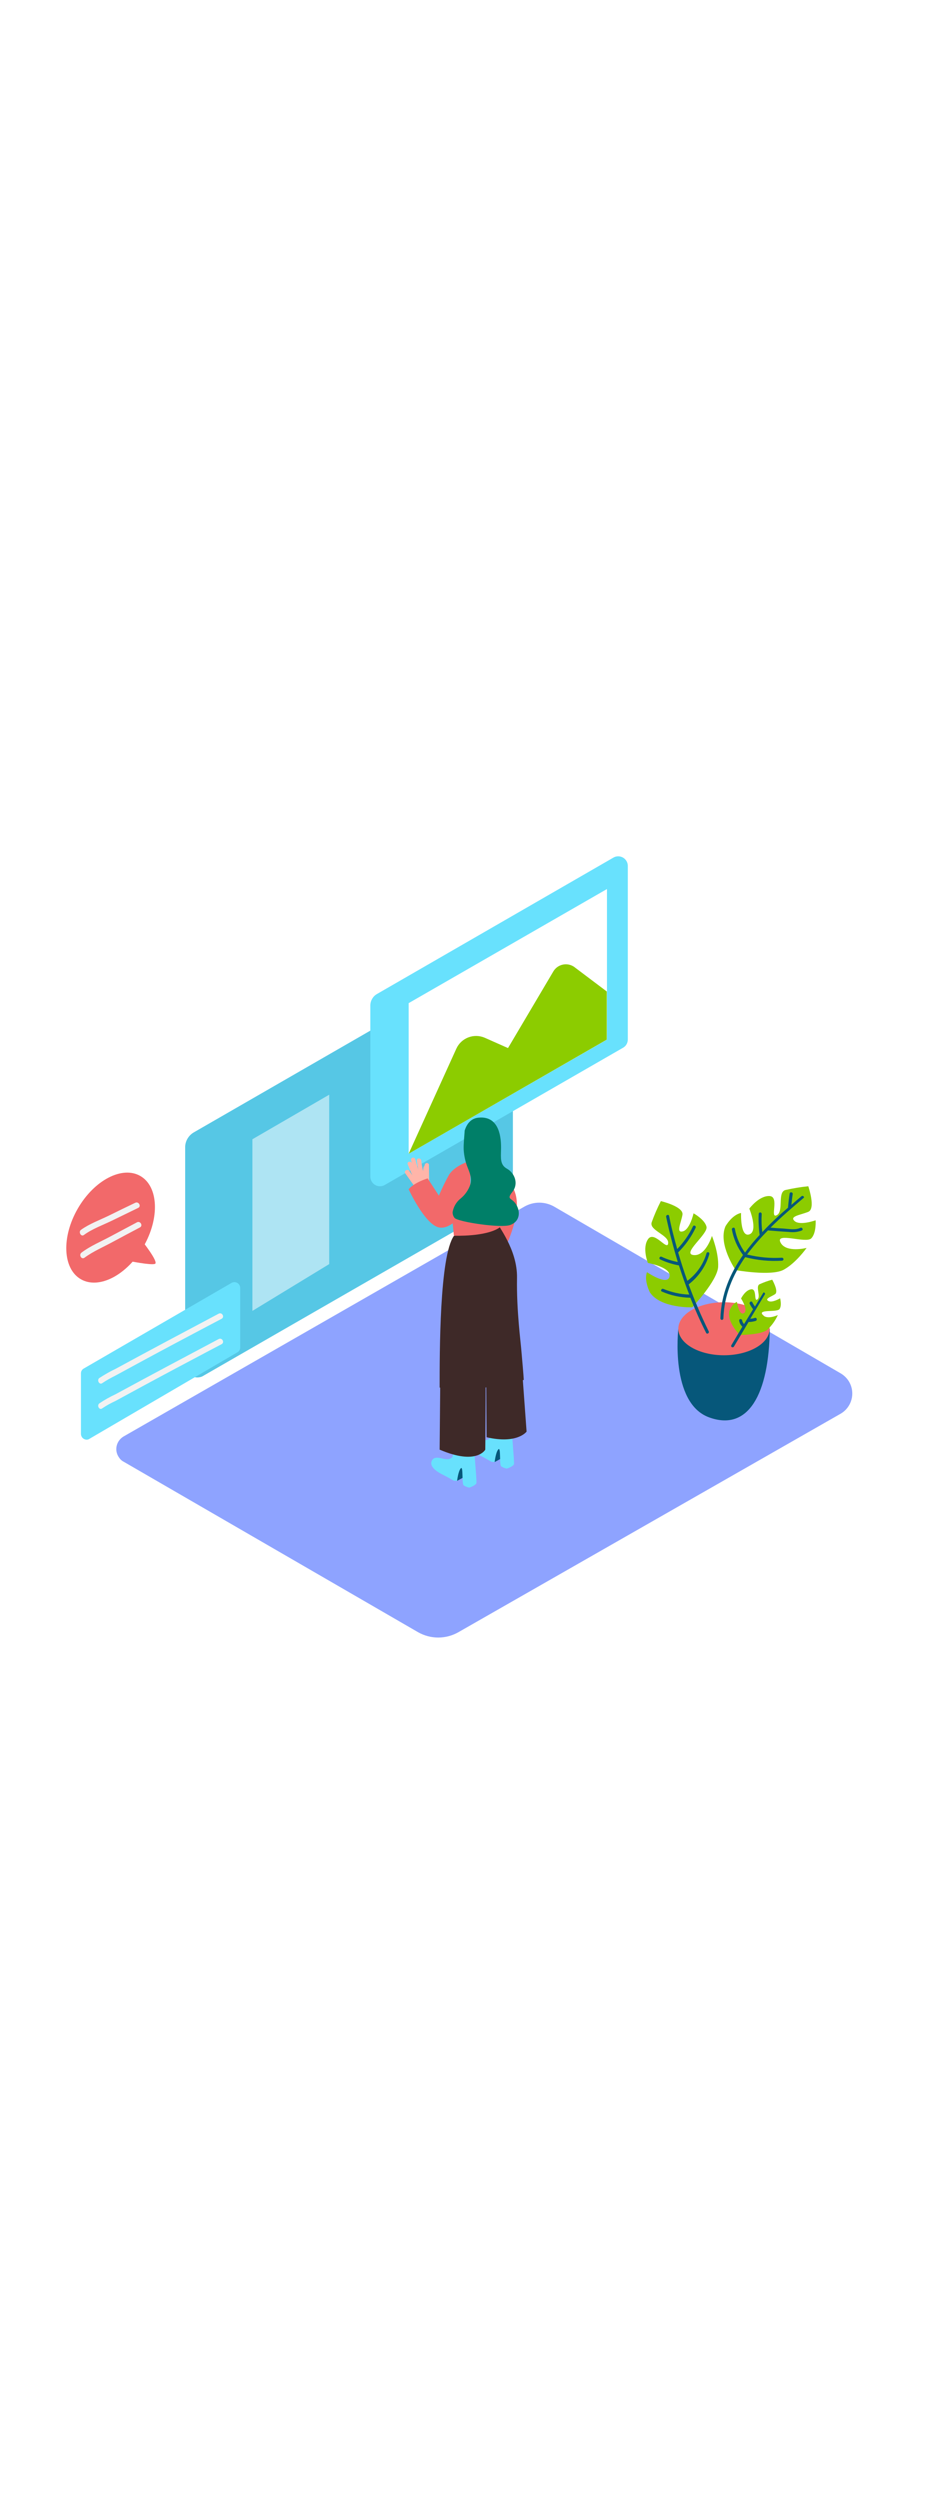 <svg version="1.1" id="Layer_1" xmlns="http://www.w3.org/2000/svg" xmlns:xlink="http://www.w3.org/1999/xlink" x="0px" y="0px" viewBox="0 0 500 500" style="width: 188px;" xml:space="preserve" data-imageid="ui-design-45" imageName="UI Design" class="illustrations_image">
<style type="text/css">
	.st0_ui-design-45{fill:#68E1FD;}
	.st1_ui-design-45{opacity:0.18;fill:#06577A;enable-background:new    ;}
	.st2_ui-design-45{opacity:0.52;fill:#FFFFFF;enable-background:new    ;}
	.st3_ui-design-45{fill:#8EA3FF;}
	.st4_ui-design-45{fill:url(#SVGID_1_);}
	.st5_ui-design-45{fill:url(#SVGID_00000027598441948878978160000013939050753503787916_);}
	.st6_ui-design-45{fill:#06577A;}
	.st7_ui-design-45{fill:#F2696A;}
	.st8_ui-design-45{fill:#8CCC00;}
	.st9_ui-design-45{fill:#FFFFFF;}
	.st10_ui-design-45{fill:#F2F2F2;}
	.st11_ui-design-45{fill:#3E2928;}
	.st12_ui-design-45{fill:#FFB5A9;}
	.st13_ui-design-45{fill:#007F68;}
</style>
<g id="Screen_1_ui-design-45">
	<path class="st0_ui-design-45 targetColor" d="M98.6,195.3v116c0,3.6,2.9,6.5,6.5,6.5c0,0,0,0,0,0c1.1,0,2.3-0.3,3.2-0.9L269.9,224c2-1.2,3.2-3.3,3.2-5.6&#10;&#9;&#9;V100.8c0-3.6-2.9-6.5-6.5-6.5c-1.1,0-2.3,0.3-3.2,0.9l-160.3,92.3C100.4,189.1,98.6,192.1,98.6,195.3z" style="fill: rgb(104, 225, 253);"/>
	<path class="st1_ui-design-45" d="M98.6,195.3v116c0,3.6,2.9,6.5,6.5,6.5c0,0,0,0,0,0c1.1,0,2.3-0.3,3.2-0.9L269.9,224c2-1.2,3.2-3.3,3.2-5.6&#10;&#9;&#9;V100.8c0-3.6-2.9-6.5-6.5-6.5c-1.1,0-2.3,0.3-3.2,0.9l-160.3,92.3C100.4,189.1,98.6,192.1,98.6,195.3z"/>
	<polygon class="st2_ui-design-45" points="134.4,191.1 175.3,167.4 175.3,257.5 134.4,282.4 &#9;"/>
</g>
<path id="Base_ui-design-45" class="st3_ui-design-45" d="M65.8,362.6l156.8,90.7c6.7,3.8,14.8,3.8,21.5,0l203.5-116.2c5.9-3.4,8-10.9,4.6-16.9&#10;&#9;c-1.1-1.9-2.7-3.5-4.6-4.6l-152.4-88.6c-5-2.9-11.1-2.9-16.1,0L65.8,349.2c-3.7,2.2-5,6.9-2.8,10.6C63.7,361,64.6,362,65.8,362.6&#10;&#9;L65.8,362.6z"/>
<g id="Shadow_ui-design-45">
	
		<linearGradient id="SVGID_1_-ui-design-45" gradientUnits="userSpaceOnUse" x1="209.981" y1="-251.449" x2="281.731" y2="-323.189" gradientTransform="matrix(1 0 0 1 2.000000e-02 641.73)">
		<stop offset="0" style="stop-color:#06577A;stop-opacity:0"/>
		<stop offset="1" style="stop-color:#3E2928"/>
	</linearGradient>
	<polyline class="st4_ui-design-45" points="244.9,346.7 182.6,380.5 209.3,398.8 273.7,363.9 &#9;"/>
	
		<linearGradient id="SVGID_00000155851895624964912500000001546980697112561831_-ui-design-45" gradientUnits="userSpaceOnUse" x1="331.82" y1="-275.83" x2="408.19" y2="-352.2" gradientTransform="matrix(1 0 0 1 2.000000e-02 641.73)">
		<stop offset="0" style="stop-color:#06577A;stop-opacity:0"/>
		<stop offset="1" style="stop-color:#3E2928"/>
	</linearGradient>
	<polyline style="fill:url(#SVGID_00000155851895624964912500000001546980697112561831_);" points="366.4,323 304,356.8 &#10;&#9;&#9;330.8,375.2 398.2,336.4 &#9;"/>
</g>
<g id="Plant_ui-design-45">
	<g id="Shadow-2_ui-design-45">
		<path class="st6_ui-design-45" d="M361.2,291.9c0,0-4.6,39.4,16.3,47.1s32-12.2,32.4-47.1"/>
	</g>
	<ellipse class="st7_ui-design-45" cx="385.5" cy="291.9" rx="24.3" ry="14.1"/>
	<path class="st8_ui-design-45" d="M391.7,260.7c0,0-9.5-13.8-5.4-23.3c0,0,3.4-6.1,8.3-7.1c0,0-0.5,13.1,4.4,11.4s0-13.7,0-13.7&#10;&#9;&#9;s5.1-6.9,10.7-6.7s0,12.2,3.9,10.2s0.2-12.2,4.6-13.4c4-0.9,8.1-1.6,12.2-2c0,0,4.1,11.9,0,13.6s-10.2,2.3-7.3,4.9&#10;&#9;&#9;s11.2-0.4,11.2-0.4s0.5,6.7-2.3,9.6s-19.3-3.5-16.4,2.2s13.9,2.9,13.9,2.9s-5.6,8-12.2,11.6S391.7,260.7,391.7,260.7z"/>
	<path class="st8_ui-design-45" d="M393.9,295.2c0,0-6.9-6.8-5.5-12.7c0,0,1.3-3.8,4-4.9c0,0,1.1,7.5,3.7,6s-1.5-7.8-1.5-7.8s2.2-4.5,5.4-4.9&#10;&#9;&#9;s1.3,6.9,3.3,5.4s-1.2-7,1.2-8.1c2.2-1,4.4-1.8,6.7-2.4c0,0,3.6,6.3,1.5,7.7s-5.6,2.4-3.6,3.6s6.3-1.4,6.3-1.4s1,3.8-0.3,5.7&#10;&#9;&#9;s-11.4,0-9.1,3s8.2,0.2,8.2,0.2c-1.4,3-3.3,5.7-5.7,7.9C405.1,295.2,393.9,295.2,393.9,295.2z"/>
	<path class="st8_ui-design-45" d="M368.6,280.5c0,0-16.8,0.6-22.5-7.9c0,0-3.3-6.2-1.6-10.8c0,0,10.8,7.4,12,2.4s-11.5-7.3-11.5-7.3&#10;&#9;&#9;s-3.2-8,0.1-12.7s10.3,6.6,10.7,2.2s-10.2-6.8-8.8-11.1c1.4-3.9,3-7.6,4.9-11.3c0,0,12.3,2.9,11.5,7.3s-3.6,9.8,0.2,8.8&#10;&#9;&#9;s5.7-9.6,5.7-9.6s5.9,3.2,6.9,7.1s-13.4,14.4-6.9,15.1s9.8-10.2,9.8-10.2s3.7,9,3.3,16.5C381.9,266.5,368.6,280.5,368.6,280.5z"/>
	<path class="st6_ui-design-45" d="M426.8,221.4c-1.8,1.5-3.6,3-5.4,4.6c0.2-1.9,0.4-3.8,0.7-5.7c0.2-1-1.4-1.4-1.6-0.4c-0.4,2.5-0.7,5.1-0.9,7.6&#10;&#9;&#9;c-4.8,4.1-9.4,8.4-13.7,13c-0.4-3.2-0.5-6.4-0.3-9.7c0-0.4-0.4-0.8-0.8-0.8c-0.4,0-0.8,0.4-0.8,0.8c-0.2,3.7,0,7.5,0.5,11.2&#10;&#9;&#9;c-2.8,3-5.4,6.1-7.8,9.4c-2.7-3.8-4.6-8.1-5.4-12.7c-0.2-1-1.7-0.6-1.6,0.4c0.9,4.9,2.9,9.4,5.8,13.4c0,0.1,0.1,0.1,0.2,0.1&#10;&#9;&#9;c-7,9.9-11.7,20.9-12.1,33.8c0,0.4,0.4,0.8,0.8,0.8c0.4,0,0.8-0.4,0.8-0.8c0.4-12.4,5-23,11.6-32.6c6.4,1.7,13,2.3,19.6,1.9&#10;&#9;&#9;c0.4,0,0.8-0.4,0.8-0.8c0-0.4-0.4-0.8-0.8-0.8l0,0c-6.3,0.4-12.5-0.2-18.6-1.7c3.4-4.5,7.1-8.8,11.1-12.8h0.1&#10;&#9;&#9;c3.7,0.3,7.4,0.6,11.1,0.8c2.3,0.3,4.7,0.1,6.9-0.8c0.9-0.5,0.1-1.8-0.8-1.4c-2.6,1.3-6.1,0.6-8.9,0.4c-2.3-0.1-4.8-0.3-7-0.5&#10;&#9;&#9;c5.6-5.6,11.7-10.8,17.5-15.7C428.7,221.9,427.5,220.8,426.8,221.4z"/>
	<path class="st6_ui-design-45" d="M377.7,252.2c0.1-0.4-0.1-0.9-0.5-1c-0.4-0.1-0.9,0.1-1,0.5c0,0,0,0.1,0,0.1l0,0c-1.7,5.8-5.3,11-10.2,14.6&#10;&#9;&#9;c-1.8-5-3.4-10-4.9-15.1c3.8-3.8,7-8.2,9.3-13.1c0.5-0.9-0.9-1.7-1.4-0.8c-2.1,4.5-5,8.6-8.4,12.1c-1.6-5.8-3.2-11.7-4.3-17.6&#10;&#9;&#9;c-0.2-1-1.7-0.6-1.6,0.4c1.7,8.1,3.8,16.1,6.2,24.1c-3-0.6-5.9-1.5-8.6-2.8c-0.9-0.4-1.7,0.9-0.8,1.4c3.2,1.5,6.5,2.6,10,3.2l0,0&#10;&#9;&#9;c1.7,5.2,3.5,10.4,5.5,15.5c-4.7-0.1-9.4-1.2-13.8-3c-0.9-0.4-1.7,1-0.8,1.4c4.8,2.1,9.9,3.2,15.2,3.3c2.5,6.3,5.3,12.6,8.4,18.7&#10;&#9;&#9;c0.5,0.9,1.8,0.1,1.4-0.8c-4-8.1-7.6-16.5-10.7-25l0,0C372,264.2,375.9,258.6,377.7,252.2z"/>
	<path class="st6_ui-design-45" d="M406.4,272.8l-4.4,7.3c-0.5-0.7-1-1.5-1.4-2.3c-0.4-0.9-1.8-0.1-1.4,0.8c0.5,1,1.1,2,1.8,2.9l0,0l-4.8,7.9&#10;&#9;&#9;c-0.5-0.5-0.9-1.2-1-1.9c-0.1-1-1.7-1-1.6,0c0.1,1.3,0.8,2.4,1.7,3.3l-5.9,9.9c-0.2,0.4,0,0.9,0.4,1c0.3,0.2,0.8,0,1-0.3l7.8-13.1&#10;&#9;&#9;c1.3,0,2.6-0.2,3.8-0.6c1-0.3,0.6-1.9-0.4-1.6c-0.8,0.3-1.6,0.4-2.5,0.5l7.9-13.2c0-0.4-0.3-0.8-0.7-0.8&#10;&#9;&#9;C406.7,272.6,406.5,272.6,406.4,272.8L406.4,272.8z"/>
</g>
<g id="Image_ui-design-45">
	<path class="st0_ui-design-45 targetColor" d="M197.2,119.9v91.1c0,2.8,2.3,5.1,5.1,5.1c0.9,0,1.8-0.2,2.6-0.7l126.9-73c1.6-0.9,2.5-2.6,2.5-4.4V45.7&#10;&#9;&#9;c0-2.8-2.3-5.1-5.1-5.1c-0.9,0-1.8,0.2-2.6,0.7l-125.8,72.5C198.6,115,197.2,117.4,197.2,119.9z" style="fill: rgb(104, 225, 253);"/>
	<polygon class="st9_ui-design-45" points="217.6,118.7 217.6,198.8 323.2,138.1 323.2,58 &#9;"/>
	<path class="st8_ui-design-45" d="M217.6,198.8l25.4-55.9c2.6-5.7,9.3-8.3,15.1-5.8l12.4,5.5l24.1-40.7c2.2-3.8,7.1-5,10.8-2.7c0,0,0,0,0,0&#10;&#9;&#9;c0.2,0.1,0.5,0.3,0.7,0.5l17,12.8v25.6L217.6,198.8z"/>
</g>
<g id="Chat_2_ui-design-45">
	<path class="st0_ui-design-45 targetColor" d="M43.1,315.6v32.2c0,1.7,1.3,3,2.9,3.1c0.6,0,1.2-0.1,1.7-0.5l78.6-45.9c1-0.5,1.6-1.5,1.6-2.6v-31.7&#10;&#9;&#9;c0-1.7-1.3-3-2.9-3.1c-0.6,0-1.2,0.1-1.7,0.4L44.7,313C43.7,313.5,43.1,314.5,43.1,315.6z" style="fill: rgb(104, 225, 253);"/>
	<path class="st10_ui-design-45" d="M54.5,320.8c2.2-1.5,4.6-2.8,7-4c5.1-2.8,10.2-5.5,15.3-8.3c11.1-6,22.2-11.9,33.4-17.8l7.8-4.1&#10;&#9;&#9;c1.8-1,0.2-3.7-1.6-2.7c-18.3,9.7-36.6,19.4-54.8,29.3c-3,1.4-5.9,3.1-8.7,4.9C51.4,319.2,52.9,322,54.5,320.8L54.5,320.8z"/>
	<path class="st10_ui-design-45" d="M54.5,334.2c2.2-1.5,4.6-2.8,7-3.9c5.1-2.8,10.2-5.5,15.3-8.3c11.1-6,22.2-11.9,33.4-17.8l7.8-4.1&#10;&#9;&#9;c1.8-1,0.2-3.7-1.6-2.7c-18.3,9.7-36.6,19.4-54.8,29.3c-3,1.4-5.9,3-8.7,4.9C51.4,332.7,52.9,335.5,54.5,334.2L54.5,334.2z"/>
</g>
<g id="Chat_Bubble_ui-design-45">
	<ellipse transform="matrix(0.5 -0.866 0.866 0.5 -176.746 170.059)" class="st7_ui-design-45" cx="58.9" cy="238.1" rx="31.7" ry="20.2"/>
	<path class="st7_ui-design-45" d="M75.3,244.7c0,0,9.5,11.9,7.2,12.7s-14-1.6-14-1.6"/>
	<path class="st10_ui-design-45" d="M44.7,242c4.5-3.3,10.2-5.3,15.1-7.7c4.6-2.2,9.2-4.5,13.8-6.7c1.8-0.9,0.2-3.6-1.6-2.7&#10;&#9;&#9;c-4.6,2.2-9.2,4.4-13.8,6.7c-4.9,2.4-10.7,4.5-15.1,7.7C41.6,240.4,43.2,243.2,44.7,242z"/>
	<path class="st10_ui-design-45" d="M45,254.1c4.6-3.4,10.3-5.8,15.4-8.6c4.7-2.5,9.3-5,14.1-7.5c1.8-0.9,0.2-3.7-1.6-2.7&#10;&#9;&#9;c-4.7,2.5-9.4,5-14.1,7.5c-5,2.7-10.8,5.1-15.4,8.6C41.8,252.6,43.4,255.3,45,254.1z"/>
</g>
<g id="Character_ui-design-45">
	<path class="st7_ui-design-45" d="M261.5,200.8c5.8,5,10.1,11.3,12.7,18.5c4.4,12.2-6.6,32.3-6.6,32.3L250.2,238"/>
	<path class="st6_ui-design-45" d="M263.4,362.8l4.8-2.6l-1.2-6.7c0,0-7,0.6-7.6,3.2"/>
	<path class="st0_ui-design-45 targetColor" d="M261.6,362.6c-1.1-0.6-2.1-1.2-3.2-1.8c-2.7-1.5-6.6-3-8.3-5.8c-0.7-1.1-0.6-2.6,0.2-3.6&#10;&#9;&#9;c2.5-3,7.8,1.9,10.6-1.4c0.5-0.6,0.8-11,0.8-11l10.4,2.8c0,0,1.8,20.7,1.6,22s-3.8,2.5-3.8,2.5c-1.1-0.2-2.1-0.6-3-1.2&#10;&#9;&#9;c-1.1-0.8-0.1-10.5-1.5-9.1s-2,6.7-2,6.7C262.9,362.8,262.2,362.8,261.6,362.6z" style="fill: rgb(104, 225, 253);"/>
	<path class="st6_ui-design-45" d="M243.4,372.8l4.8-2.6l-1.1-6.7c0,0-7,0.6-7.6,3.2"/>
	<path class="st0_ui-design-45 targetColor" d="M241.6,372.7c-1.1-0.6-2.1-1.2-3.2-1.8c-2.7-1.5-6.6-3-8.3-5.8c-0.7-1.1-0.6-2.6,0.2-3.6&#10;&#9;&#9;c2.5-3,7.8,1.9,10.6-1.4c0.5-0.6,0.8-11,0.8-11l10.4,2.8c0,0,1.8,20.7,1.6,22s-3.8,2.5-3.8,2.5c-1.1-0.2-2.1-0.6-3-1.2&#10;&#9;&#9;c-1.1-0.8-0.1-10.5-1.5-9.1s-2,6.7-2,6.7C242.9,372.8,242.3,372.8,241.6,372.7z" style="fill: rgb(104, 225, 253);"/>
	<path class="st11_ui-design-45" d="M277.4,305.5l3,41.1c0,0-4.9,6.8-21.3,3l0,0l-0.2-27.7"/>
	<path class="st11_ui-design-45" d="M258.4,313.6c0.4,3.5,0,42.6,0,42.6s-4.5,8.5-24.3,0l0.3-33.2"/>
	<path class="st11_ui-design-45" d="M278.9,319.1c-1.3,0.9-1.8-3.9-3.2-3c-5.1,3-10.6,5.4-16.2,7.1h-0.1c-0.5-0.3-1.2,0-1.5,0.5c0,0,0,0,0,0l0,0&#10;&#9;&#9;c-3.5,1-7,1.8-10.6,2.4c-4.6,0.7-8.4-2.7-13.2-2.9c0-18.1-0.1-69.9,7.6-80.7l22.8-7.7c0.1,1.9,11.1,14.6,10.8,30.1&#10;&#9;&#9;c-0.3,17.5,2,34,2.4,39.5C277.8,305.3,278.9,318.1,278.9,319.1z"/>
	<path class="st7_ui-design-45" d="M239.6,221.6l2.1,20.8c0,0,17.1,0.7,24.4-4.4v-17.7"/>
	<path class="st12_ui-design-45" d="M217.9,207.9l1.7,2.4c-0.9-1.9-1.7-3.9-2.5-5.9c-0.5-1.4,1.7-1.9,2.2-0.6l0.2,0.7c-0.2-0.7-0.4-1.5-0.6-2.2&#10;&#9;&#9;c-0.2-0.6,0.2-1.2,0.8-1.4c0.6-0.2,1.2,0.2,1.4,0.8c0.5,1.9,1.1,3.8,1.7,5.7c-0.4-1.6-0.6-3.3-0.8-5c-0.1-1.5,2.1-1.4,2.3,0&#10;&#9;&#9;c0.2,1.9,0.5,3.8,1,5.7c0-0.7,0.1-1.3,0.2-1.9c0-0.3,0.2-0.6,0.5-0.8c0-0.3,0.1-0.5,0.2-0.8c0.2-0.6,0.8-1,1.4-0.8&#10;&#9;&#9;c0.5,0.1,0.9,0.6,0.8,1.1l0.1,8.6c0.4,0.9,0.9,1.7,1.6,2.5c-1.1,0.8-2.2,1.6-3.2,2.5c-0.9,0.8-1.8,1.6-2.6,2.5&#10;&#9;&#9;c-0.7-0.9-1.4-1.8-2.1-2.8c-0.1-0.1-0.2-0.1-0.2-0.2c-2.1-3-4.2-6-6.3-8.9C215.1,207.8,217,206.7,217.9,207.9z"/>
	<path class="st7_ui-design-45" d="M250.4,202.6c0,0-8,2.2-11.3,7.4c-2,3.6-3.8,7.3-5.4,11.1l-6-9.2c0,0-7.2,2.2-10.1,5.8c0,0,8.6,18.7,16.1,20.3&#10;&#9;&#9;s15.4-11.1,15.4-11.1s1.6,5.3,1.3-0.3"/>
	<path class="st13_ui-design-45" d="M245.3,222.6c2.3-1.9,4.1-4.4,5.1-7.3c1-3.3-0.2-6.2-1.4-9.2c-1.2-3-1.9-6.2-2.1-9.5&#10;&#9;&#9;c-0.1-3.2,0.3-6.4,0.5-9.6c0-0.1,0-0.3,0-0.4c1.1-3.6,3.3-6.7,7.6-7c11.3-1,11.9,11.5,11.8,16.6s-0.6,8.5,3.2,10.6&#10;&#9;&#9;s6.4,7.7,2.9,12.2s-0.4,2.9,2,6.9s1.8,9-3.2,10.8s-27.5-1.6-29.6-3.7c-0.7-0.8-1.1-1.9-1.1-3.1C241.5,227,243,224.4,245.3,222.6z"/>
</g>
</svg>